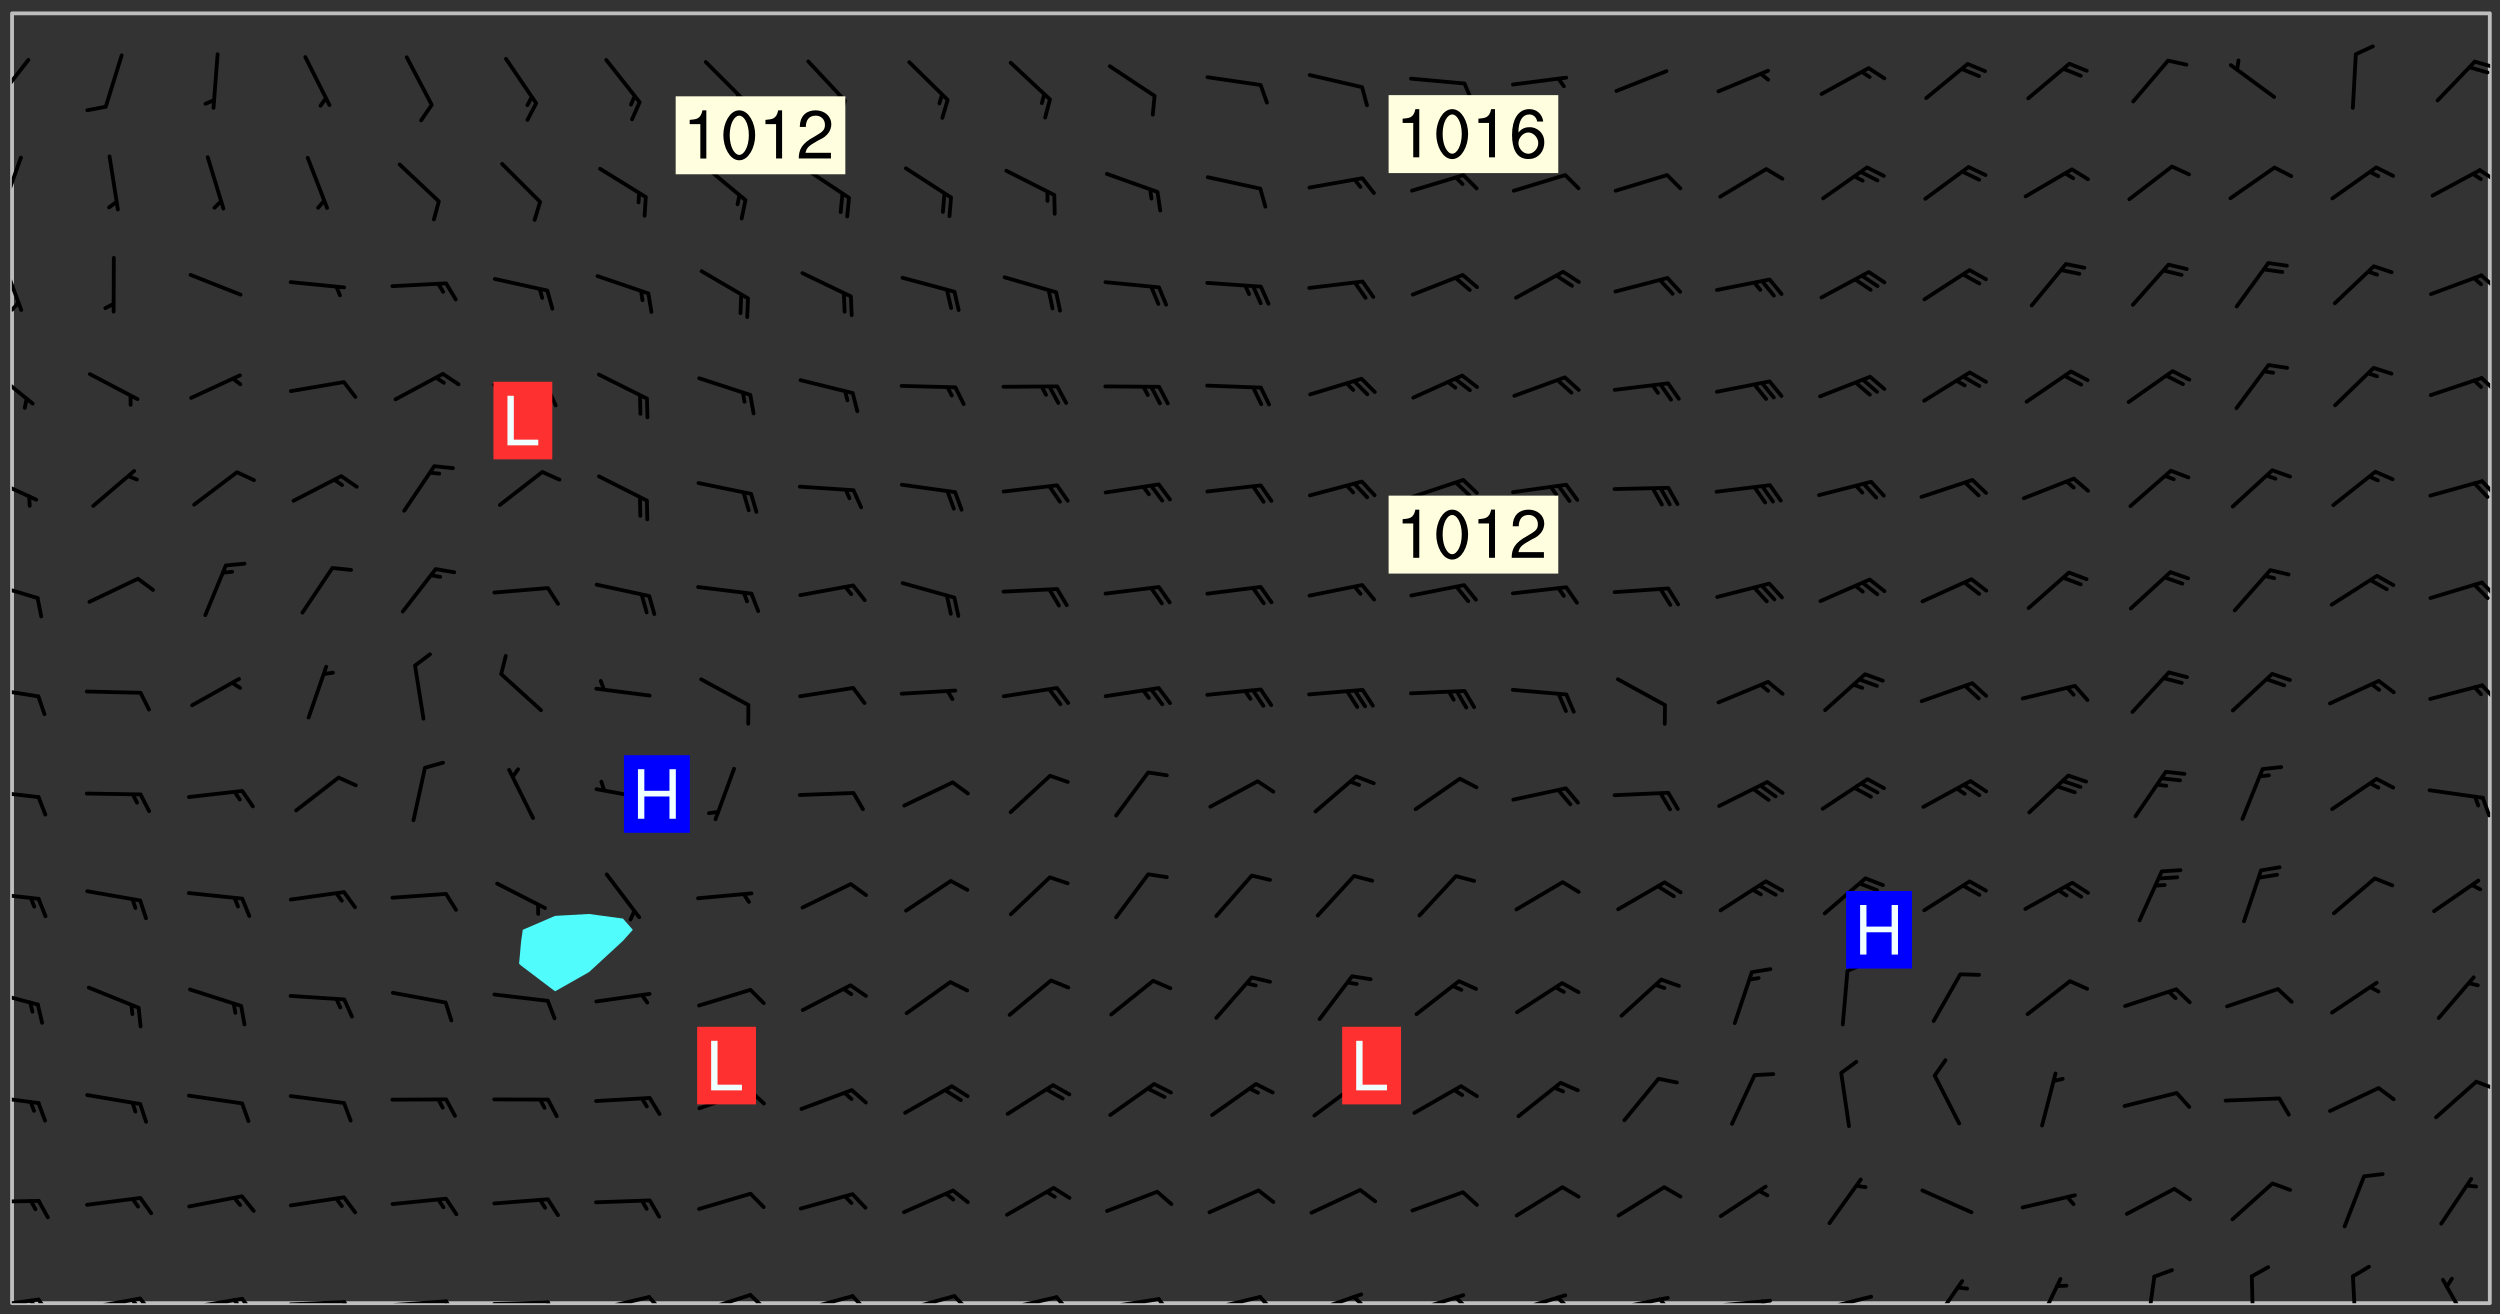 <svg xmlns="http://www.w3.org/2000/svg" role="img" xmlns:xlink="http://www.w3.org/1999/xlink" viewBox="142.45 309.95 326.84 171.84"><rect x="142.45" y="309.95" width="326.84" height="171.84" fill="#333333" stroke="none"/><defs><clipPath id="a"><path d="M144 311.672h1v168.656h-1zm0 0"/></clipPath><clipPath id="b"><path d="M144 311.672h324v168.656H144zm0 0"/></clipPath><clipPath id="c"><path d="M467 311.672h1v168.656h-1zm0 0"/></clipPath><clipPath id="d"><path d="M144 479h4v1.328h-4zm0 0"/></clipPath><clipPath id="e"><path d="M147 479h3v1.328h-3zm0 0"/></clipPath><clipPath id="f"><path d="M146 479h2v1.328h-2zm0 0"/></clipPath><clipPath id="g"><path d="M153 479h9v1.328h-9zm0 0"/></clipPath><clipPath id="h"><path d="M160 479h3v1.328h-3zm0 0"/></clipPath><clipPath id="i"><path d="M159 479h2v1.328h-2zm0 0"/></clipPath><clipPath id="j"><path d="M166 479h9v1.328h-9zm0 0"/></clipPath><clipPath id="k"><path d="M173 479h3v1.328h-3zm0 0"/></clipPath><clipPath id="l"><path d="M172 479h3v1.328h-3zm0 0"/></clipPath><clipPath id="m"><path d="M180 479h8v1.328h-8zm0 0"/></clipPath><clipPath id="n"><path d="M187 479h2v1.328h-2zm0 0"/></clipPath><clipPath id="o"><path d="M193 479h9v1.328h-9zm0 0"/></clipPath><clipPath id="p"><path d="M200 479h3v1.328h-3zm0 0"/></clipPath><clipPath id="q"><path d="M206 479h9v1.328h-9zm0 0"/></clipPath><clipPath id="r"><path d="M213 479h3v1.328h-3zm0 0"/></clipPath><clipPath id="s"><path d="M220 479h8v1.328h-8zm0 0"/></clipPath><clipPath id="t"><path d="M227 479h3v1.328h-3zm0 0"/></clipPath><clipPath id="u"><path d="M233 478h8v2.328h-8zm0 0"/></clipPath><clipPath id="v"><path d="M240 478h3v2.328h-3zm0 0"/></clipPath><clipPath id="w"><path d="M246 479h9v1.328h-9zm0 0"/></clipPath><clipPath id="x"><path d="M253 479h3v1.328h-3zm0 0"/></clipPath><clipPath id="y"><path d="M260 479h8v1.328h-8zm0 0"/></clipPath><clipPath id="z"><path d="M266 479h4v1.328h-4zm0 0"/></clipPath><clipPath id="A"><path d="M273 479h8v1.328h-8zm0 0"/></clipPath><clipPath id="B"><path d="M280 479h3v1.328h-3zm0 0"/></clipPath><clipPath id="C"><path d="M286 479h9v1.328h-9zm0 0"/></clipPath><clipPath id="D"><path d="M293 479h3v1.328h-3zm0 0"/></clipPath><clipPath id="E"><path d="M300 479h8v1.328h-8zm0 0"/></clipPath><clipPath id="F"><path d="M306 479h4v1.328h-4zm0 0"/></clipPath><clipPath id="G"><path d="M313 478h8v2.328h-8zm0 0"/></clipPath><clipPath id="H"><path d="M319 479h2v1.328h-2zm0 0"/></clipPath><clipPath id="I"><path d="M326 479h9v1.328h-9zm0 0"/></clipPath><clipPath id="J"><path d="M332 479h2v1.328h-2zm0 0"/></clipPath><clipPath id="K"><path d="M340 479h8v1.328h-8zm0 0"/></clipPath><clipPath id="L"><path d="M345 479h3v1.328h-3zm0 0"/></clipPath><clipPath id="M"><path d="M353 479h8v1.328h-8zm0 0"/></clipPath><clipPath id="N"><path d="M359 479h2v1.328h-2zm0 0"/></clipPath><clipPath id="O"><path d="M366 479h9v1.328h-9zm0 0"/></clipPath><clipPath id="P"><path d="M372 479h2v1.328h-2zm0 0"/></clipPath><clipPath id="Q"><path d="M380 479h8v1.328h-8zm0 0"/></clipPath><clipPath id="R"><path d="M394 477h6v3.328h-6zm0 0"/></clipPath><clipPath id="S"><path d="M408 476h5v4.328h-5zm0 0"/></clipPath><clipPath id="T"><path d="M422 476h3v4.328h-3zm0 0"/></clipPath><clipPath id="U"><path d="M436 476h2v4.328h-2zm0 0"/></clipPath><clipPath id="V"><path d="M449 476h2v4.328h-2zm0 0"/></clipPath><clipPath id="W"><path d="M461 477h5v3.328h-5zm0 0"/></clipPath><clipPath id="X"><path d="M144 466h4v2h-4zm0 0"/></clipPath><clipPath id="Y"><path d="M144 452h4v3h-4zm0 0"/></clipPath><clipPath id="Z"><path d="M465 451h3v2h-3zm0 0"/></clipPath><clipPath id="aa"><path d="M144 439h4v3h-4zm0 0"/></clipPath><clipPath id="ab"><path d="M144 426h4v2h-4zm0 0"/></clipPath><clipPath id="ac"><path d="M144 413h4v2h-4zm0 0"/></clipPath><clipPath id="ad"><path d="M466 414h2v3h-2zm0 0"/></clipPath><clipPath id="ae"><path d="M144 399h4v3h-4zm0 0"/></clipPath><clipPath id="af"><path d="M466 399h2v3h-2zm0 0"/></clipPath><clipPath id="ag"><path d="M144 385h4v4h-4zm0 0"/></clipPath><clipPath id="ah"><path d="M466 385h2v4h-2zm0 0"/></clipPath><clipPath id="ai"><path d="M144 372h4v4h-4zm0 0"/></clipPath><clipPath id="aj"><path d="M466 372h2v3h-2zm0 0"/></clipPath><clipPath id="ak"><path d="M144 358h3v5h-3zm0 0"/></clipPath><clipPath id="al"><path d="M466 359h2v3h-2zm0 0"/></clipPath><clipPath id="am"><path d="M144 343h2v8h-2zm0 0"/></clipPath><clipPath id="an"><path d="M144 349h2v2h-2zm0 0"/></clipPath><clipPath id="ao"><path d="M466 345h2v3h-2zm0 0"/></clipPath><clipPath id="ap"><path d="M144 330h2v8h-2zm0 0"/></clipPath><clipPath id="aq"><path d="M466 331h2v3h-2zm0 0"/></clipPath><clipPath id="ar"><path d="M144 317h3v7h-3zm0 0"/></clipPath><clipPath id="as"><path d="M465 317h3v2h-3zm0 0"/></clipPath><g id="at" clip-path="url(#clip1)"><path fill="#fff" fill-opacity="0" fill-rule="evenodd" d="M0 0h1000v1000H0zm0 0"/><path fill="#d3d3d3" fill-opacity="0" fill-rule="evenodd" d="M162.152 355.867l-.234.293.059.234.117.172.176.234.293.348.113.059.117-.172.059-.234.176-.176.465-.176h.699l.234.293.289.816.059.176.176.23.352.234.699.699.172.176.234.348.234.41.289.582.41.465.23.234.234.176.117.23.176.293.172 1.164v.234l.059.289.059.117.117.117.348.41.117.172.176.176.176.234.117.172.172.352.059.234.234.406.234-.059-.176.176-.059.93h-.582l-.234-.113-.348.113-.117.117-.059.293-.059.176-.117.172-.465.293-.059.234-.059.113v.645l.059.172v.41l.059.059v.406l.059.406.117.176.059.059.23.641-.059.293v.699l-.059.582v.234l-.059.23-.055.352v1.922l.055.117h.426l-.367.117-.023.352.891 1.168 1.742.539 1.34.359v.539l.09.809.535.715 1.52.27.891-.086.09 1.164.535.18 1.16-.18 2.055-.984 1.16-.363 1.879-.176 1.695-.18-.18.719-1.516.086-1.25.09-.805.27-1.074.809.27.719.535.898-.18.625-.266.809.266 1.078.625.898.805.18 1.25-.18-.266.723.098.504.055.293v.172l.059.293v.406l.176.117.352.117h.406l.293-.176.113-.117.059-.117.117-.23.059-.176.352-.465.23-.176.176-.059.176.059.059.176.117.988.055.469.059.172.117.234.176.059.816.059h.289l.117.234.059.406.059.352v1.105l.117.293.117.348.289.699.176.352.582.754.352.176.172.059.469.234.641.465.348.234.293.176.293.055.23.062.816.348.293.176.113.172.352.352.117.176.523.641v.289l.059.352v.348l.059.352.059.289.117.059.172.059h.176l.582.234.176.117.176.289.176.234.113.234.293.23.117.117v.41l.059.055.289.234.234.117.059.117.117.172.059.117.23.234.059.176.234.059.117.059-.117.113-.059.117v.117l-.117.293-.117.289v.582l.176.117.117.059.059.117.117.117.113.059.176.348.059.352.059.406v.176l-.059.176-.117.699v.172l.117.176.293.293h.406l.176.117.117.172.117.293v.234h-.527l-.23-.234h-.234l-.176.059-.059.699.059.348.117.176.176.41.117.23.289.469.176.055h.523l.234.059.758.641.059.293v.234l.059.059.23.348v.352l-.117.172v.293l.293.289.293.176.172.059.293.176.293.117.582.406.289.234.293.176.219.16.016.012.23.176.641.523.176.234.117.176.176.176.113.172v.641l.117.176.469.117.582.117.234.059.23.113.293.117.113.059.586.352.289.172.176.062.176.055.176.059.699.352.289.176.234.055.289.176.234.117.641.406.293.117.172.059.234.059.41.059.23.059.234.117.059.172-.41.176.469.059.059.293.113.234.176.055.234.059.176.059.406.117.641.234.117.172.059.234v.176l-.059.117-.059.406.234.234.117.059.348.117.641.23.176.117.289.117.176.176.234.465.582 1.105.176.176.348.176.176.117.352.117 1.047.523.234.059.465.113.293.059.465.176.758.582.234.234.348.465.176.176.289.234.816.699.293.176.289.289.293.176.293.289.695.641.176.176.293.234.289.234.469.289.641.582.348.234.234.293.348.348.352.465.934.992.348.406.117.176.234.059.113.117.645.176.23.113.234.059.293.176.23.117.934.699.406.406.234.176.406.176.234.117.816.348.348.234.234.117.293.289.23.117.758.352.352.172.23.059.293.117.234.059.871.176h.816l.469.23.172.059.875.699.465.117.293.059.176.059.23.059.469.059.348.059.352.059.406.059h.293l.172.059v.23l.176.176h.293l.348.059.352.059.699.117h.641l.465-.234.293-.176.172-.117.41-.172.289-.176.934-.465.469-.293.523-.293.465-.172.465-.176 1.051-.465.289-.117.41-.117.289-.117.527-.176 1.516-.699.582-.348.289-.059.293-.059.348-.117.875-.23.352-.117h.113l.234-.059.875-.234.234-.059h.812l.352-.059.816-.117.172-.059.352-.055.293-.059.23-.059.816-.176.176-.059h.348l.234-.059.465-.117.758-.172.234-.059h.348l.41-.117.289-.059 1.285-.059h.289l.41-.059.23-.059h.176l.875-.117h.406l.41-.117h.348l.352-.113.871-.059h1.75l1.047.289.41.117.289.117.352.117.289.117 1.051.172.289.059h.293l.293.059.172.059.41.059.172.059.117.059h.117l.117.059.352.059h.113l.41.066 1.922.395 1.926.395 1.52.449 1.695.719 2.145.805 1.605-.719 1.43-.805 1.16-1.078 1.25-.449 3.035-.719 1.875-.359 2.145-1.348 2.234-1.254 2.5-1.258 1.695-.449 1.785-.18 1.16-.27.625.539 1.34-.27.715-.988.984-1.344.445-.18.805-.359 1.875-.539 1.785-.449 1.25-.27 1.16-.09 1.699-.09 1.961-.27 1.25-.09h.539l.625-.09h.891l2.145-.18 2.41-.18 2.59-.09 1.695.18 1.609.09 1.43.359 1.16.719 1.875.988 1.16 1.527.266.715.629.09.355.898.535.539.535 1.527 1.074.359h.535l-.805.535.09 1.707.715 2.695.891.805.895.988.715 1.258 1.785.539 1.52-.18.355 1.344 1.609-.805.98-.539.27.27.316-.215.219-.145.801.449.449-.359h.355l.535-.27.539-.719.535-.27.625-.988 1.16.449.84.371 1.395.617 1.695-.18h1.605l1.785.09.18-1.707.535-1.344.805.27.492.848.402.406-.09.539v.359l.715.449.711-.27h1.43l.359.988.445 1.258.715 1.344 1.25.629 1.695.629.715-.18.18-.539.98-.09.449.359.086 1.258-.266.629-.535.18v.539l.715.984.266.539.984.988.801 1.078-.266.359-.09.898-.625 2.332-.355 2.066-.09 1.793-.18.719-.09.539v1.438l-.98 1.883-.359 1.707-.535.898-.805 1.168-.266.539 2.055 1.254.086.359-.355.539-.09-.18v.809l.09 1.438-.445.715-1.074.094-.266.715.535.898.805.719 1.16.809 1.34.27.445.359-.355.449-1.789-.09-1.25-.449-.715-.719-.625-.09-.176 3.59-.188 1.309h89.359V311.703h-55.27v49.082l.762.125 3.289.543 2.023 2.836v2.754l2.352.332 2.348.332h4.051l-1.379 4.16-2.023.707-2.023.703-.543.344-2.594 1.617-.188.117-2.023-2.078-.73-2.742-2.672-2.078-1.375-3.5-.066-.082-1.957-2.672 2.75-1.418v-49.082H294.422v91.414l.117.031.133.012.074.074.105.047.09.059.086.059.09.059.297.297.059.09.031.117.027.117.016.137-.031.117-.059.09-.059.086-.043.105-.047.102-.027.121v.145l.176.27.148.148.074.086.074.074.043.105.062.09.059.086.043.105.059.09.047.102.043.105.059.086.117.18.074.074.062.086.059.09.043.105.059.09.059.086.062.09.059.09.043.102.117.18.074.074.059.086.074.074.09.059.105.047h.148l.133-.016.133.016.102-.047.074-.074.047-.102-.016-.133v-.148l-.047-.105-.027-.117-.047-.102-.027-.121-.043-.102-.062-.09-.043-.102-.043-.105-.031-.117-.016-.133-.012-.137.086-.059.059-.086.121-.031.043.105.016.133v.117l.059.102.059.09.09.059.148.148.059.09.043.105-.012.102.086.059.105.047.086.059.09.059.074.074-.117.027-.105.047-.086.059-.074.074-.059.09-.062.086-.027.121-.047.102-.043.105-.031.117-.012.133-.016.133v.148l.027.117.047.105.043.102.059.09.074.074.09.059.074.074.09.059.059.09.043.105.047.102.117.031.133.016h.148l.117-.031.105.043.043.105.047.102.027.121L299.5 410l.027.117.031.121.027.117.105.043.102.047.133-.016.148.148.062.086.074.074.07.074.09.062.105.043.102.043.117.031.137.016.117-.031.074-.074.027-.117-.012-.133-.031-.121-.027-.117.043-.105h.117l.09.062.117.027h.148l.133.016h.148l.133.016.133-.016h.148l.133-.016.133-.012.137.012.117-.027.133-.016.191-.059-.059.176-.016.133-.027.121-.016.133-.059.086-.133.016-.105.047-.105.043-.117.031-.117.027-.266.031h-.148l-.133.016-.074.074.059.086.148.148.117.18.074.07.09.062.09.059.086.059.09.059.102.043.105.062.105.043.086.059.105.047.102.043.18.117.059.09-.043.102-.047.105.016.133.223.223.059.09.043.102.031.121.043.102.016.133.031.117.012.137.031.117.148.148.102.043.105.043.117.031.133.016.137.016h.117l.117-.031.09-.059.043-.105.047-.102.043-.105.031-.117.012-.133v-.148l-.012-.133-.016-.133-.031-.117-.043-.105-.047-.105-.043-.102-.043-.105-.016-.133.016-.133.027-.117.031-.117.027-.121.047-.102.09-.059.086-.062.074-.074.09-.059.223-.223.059-.086.074-.074.117-.18.059-.086v-.148l-.074-.074-.102-.047-.105-.043-.102-.043-.059-.09-.047-.105-.027-.117.09-.059.117-.031.102-.043.18-.117.148-.148.012-.133-.012-.105-.09-.059-.133.016h-.148l-.133.016-.133-.016-.121-.031-.086-.059-.074-.074-.059-.09-.062-.086-.117-.18-.059-.086.031-.121.086-.059.121-.031.059-.086v-.121l-.031-.117-.059-.09-.059-.086-.047-.105-.027-.117-.016-.133.059-.09.074-.074.09-.059.117-.18.074-.074.059-.086.148-.148.121-.031.133-.016.133.016.074.074.043.105.016.133-.031.117-.117.031-.133.012-.148.148-.043.105-.047.102-.027.121-.031.117v.148l.031.117.043.105.059.09.074.07.074.074.117.031.121.027.117-.027.133-.016h.117l.09.059.074.074.047.105.059.086.102.047.133.016.105.043.086.059-.012.105-.074.074-.18.117-.059.09-.09.059-.07.074-.074.074-.062.09-.027.117-.016.133.016.133-.016.133v.148l.016.133.027.117.031.121.074.074.09.059.086.059.09.059.117.031v.086l-.102.047-.09.059-.266.031-.117.027h-.148l-.105.043-.102.047-.059.09-.062.234-.012.133-.031.121-.016.133v.293l-.012.133.012.137.016.133.133.016.133.012.121.031.086.059.074.074.047.105.043.102.016.133v.445l-.016.133v.445l.031.266.027.117.016.133.031.117.086.211.031.266v.148l-.031.117-.027.117-.031.121-.027.117-.031.117-.031.121-.012.133-.016.133.09.059.117-.031.102.016.047.105-.031.266v.441l-.043.105-.047.105-.043.102-.043.105-.059.086-.031.121-.043.117-.031.117-.016.133.016.133.059.09.105.047.086.059.059.086-.012.137-.031.117-.043.102v.445l-.016.133v.148l-.031.117-.043.105-.027.117-.047.105-.043.102-.031.121-.027.117-.031.133-.031.117-.027.117-.043.105-.031.117-.031.121-.012.133-.016.133v.297l.027.117v.148l.047.398.027.117.059.09.121.031h.148l.133-.016.059.09v.117l-.059.09-.09.059-.102.043-.105.047-.09.059-.086.059-.137.016-.117-.031-.133-.016-.102.047-.062.086-.012.137-.016.133-.031.117-.027.117-.016.133-.031.121v.297l.016.133.031.117v.148l.012.133v.148l-.027.117-.047.102-.027.121-.031.117-.059.09-.074.074-.102.043-.105.047-.117.027-.121.031-.102-.047.059-.086.105-.047.027-.117.031-.117.027-.121.031-.117v-.148l.016-.133-.031-.117-.043-.105-.105.016-.074.074-.102.043-.09.062-.074.074-.043.102-.016.133-.031.117L304.25 426l-.031.117-.027.117-.031.121-.027.117-.031.117-.043.105-.09.059h-.09l-.117-.031-.031-.086.016-.137-.031-.117v-.148l-.012-.133v-.148l-.062-.234-.027-.121-.043-.102-.047-.105-.059-.086-.059-.09-.043-.105-.062-.086-.148-.148-.07-.074-.105-.047-.105-.043-.102-.043-.297-.297-.09-.074-.086-.059-.105-.043-.09-.062-.086-.059-.105-.043-.09-.059-.086-.062-.074-.07-.105-.047-.086-.059-.105-.043-.09-.062-.102-.043-.105-.043-.086-.059-.105-.047-.105-.043-.102-.047-.09-.059-.102-.043-.105-.043-.09-.062-.117-.027-.133-.016-.133.016H299.75l-.133.016-.117-.031-.09-.059-.074-.074-.09-.059-.102-.047h-.148l-.121-.027-.102-.043-.074-.074-.117-.18-.09-.059-.102-.043-.09-.062-.105-.043-.09-.059-.086-.059-.105-.047-.059-.086-.059-.09-.043-.105-.047-.102-.074-.074-.086-.059-.074-.074-.09-.059-.223-.223-.043-.105-.031-.266.105-.043h.145l.105.043.074.074.09.059.086.059.105.047.09.059.148.148.07.074.148.148.062.086.074.074.086.059.074.074.09.062.09.059.086.059.27.176.102.047.105.043.102.043.047-.074.059-.086.074-.074.07-.074.105.043.074.074.059.09.043.102.047.105.043.105.121.027.117-.027.074-.09.043-.105.059-.09.074-.074.105-.043.117-.027.133.012.09.059.148.148.059.09.043.105.047.102.043.105.043.102.105.047.105.043.133.016.086-.059.059-.09.074-.074.105-.043.117.027.105.047.102.043.105.043.102.047.18.117v.117l-.016.133.016.133.016.137.059.086.102.047.121.027.117.031h.148l.117-.031.059-.09.18-.117.059-.09.074-.074.059-.086.117-.18.18-.117.117.031.09.059.043.074-.016.133v.117l.09.059h.148l.133-.016.133-.012.266-.031.105-.043.117-.031.121-.027.074-.074.07-.074.062-.09-.016-.105-.047-.102-.102-.043-.105-.016-.117.027-.266.031h-.148l-.074-.074-.09-.059-.117-.031-.117-.027-.133-.016h-.148l-.133.016h-.297l-.105-.047-.148-.148-.043-.102-.059-.09.223-.223.086-.059.105-.043.117-.031.133-.016.133.016.137.016.102.043.133-.012.09-.062.102-.043.062-.09-.047-.102-.09-.059-.117-.031-.102-.043-.059-.09-.062-.09v-.117l.016-.133.105-.047.074-.07v-.121l-.09-.059-.031-.117.09-.059.074-.074.043-.105.059-.09.047-.102.016-.133v-.148l-.047-.105-.043-.102-.09-.059-.133-.016-.102-.043-.137-.016-.117-.031h-.445l-.133-.016-.133-.012-.133-.016-.117-.031h-.148l-.133-.016-.133-.012-.266-.031-.121-.043-.086-.059-.074-.074v-.148l.012-.133.105-.047.102-.043.133-.016h.152l.133-.016h.293l.121.031.102.043.09.059.234.062.121-.047.09-.059.102-.043.133-.016.105.043.102.047.133.012.121-.027h.145l.121-.031.117-.027.105-.047.074-.074.086-.059.148-.148.059-.086.047-.105.027-.117.016-.105-.102-.043-.09-.059-.117-.031-.105-.043-.09-.062-.074-.086-.074-.074-.102-.043-.105-.047-.102-.043-.059-.09-.047-.102-.086-.211-.062-.086-.059-.09-.074-.074-.086-.059h-.27l-.117.031-.09.059-.102.043-.133.016-.105-.016-.027-.117-.062-.09-.117-.031-.102-.043-.148-.148-.031-.117-.016-.105.074-.074.18-.117.117-.027.117-.031.137.016.102.043.105.043.102.047.105.043.117.031.133.016.117.027.133.016.105-.016.09-.059-.074-.074-.105-.043-.074-.074-.074-.09-.148-.148-.086-.059-.09-.059-.074-.074-.09-.059-.102-.047-.121-.027-.102-.047-.105-.043-.117-.031-.102-.043-.121-.031h-.148l-.117.031-.105.043-.086.062-.18.117-.086.059-.09.059-.105.047-.086.059-.105.043-.102.043-.105.047-.074.074-.059.09-.059.086-.047.105-.059.086-.074.074-.133-.012-.117-.031h-.117l-.074.074-.09.059-.074.074-.09.059-.086.059-.105.047-.102.043-.137.016-.102-.043-.148-.148-.105-.047h-.086l-.105.047-.102.043-.121.031-.117-.031-.074-.074v-.117l.031-.121.074-.07.059-.09.074-.074.117-.031.105-.043h.293l.133-.016.137-.016.102-.043.09-.059.102-.047.09-.059.133-.012.09.059.133.012.09-.059.086-.059.105-.043.09-.059.086-.062.09-.059.148-.148.059-.086.059-.09.105-.043.133-.016.117.027.121.031.059-.059.059-.09.031-.266.027-.117.105.012.133.016.102-.043.09-.059.059-.09.074-.074.059-.09.047-.102.012-.133-.012-.133-.047-.105-.148-.148-.059-.09-.059-.086-.043-.105v-.445l.016-.133v-.148l.012-.133-.059-.059-.09.059-.102-.043-.18-.117-.086-.059-.062-.09-.059-.09-.074-.074-.086-.059-.121.031-.102.012-.105.047-.086.059-.105.043-.148.148-.09.059-.086.059-.09.062-.105.043-.133.016v-.121l.105-.043.117-.031.074-.07.043-.105v-.148l-.027-.117-.148-.148-.133-.016h-.148l-.117.031-.105.043-.102.043-.09.062-.117.027-.074-.074.012-.133-.043-.102-.043-.105-.09-.059-.117.027-.121.031-.117.031-.102.043-.121.031-.102.043-.105.043-.09.059-.102.016v-.117l.016-.133-.059-.09-.074.043-.148.148-.059.09-.074.074-.047.105-.043.102-.074.074-.059.09-.074.074-.059.086-.074.074-.09.062-.074.07-.074.074-.102.016-.133.016-.105-.043v-.121l.148-.148.043-.102.059-.09.047-.102.043-.105.059-.09.031-.117.043-.102.031-.121.027-.117.047-.105.043-.102.043-.105.074-.07.09-.062.09-.059.102-.043h.297l.266-.031.105-.043-.074-.074-.117-.031-.105-.043-.09-.059-.102-.047-.09-.059-.102-.043-.105-.043-.09-.062-.086-.059-.105-.043-.102-.043-.121-.031-.117-.031-.102-.043L297.5 410.25l-.102-.043-.09-.059-.043-.105-.016-.133.102-.043.133-.016.137.016.133-.016.102-.043.059-.09.016-.105-.09-.059-.074-.074-.102-.043-.09-.059-.148-.148-.043-.105-.016-.133v-.293l-.059-.09-.09-.059-.074-.074-.043-.105-.031-.117-.059-.09-.074-.074-.117-.027-.074-.074-.09-.059-.09-.062-.086-.059-.074-.074-.059-.086-.047-.105-.086-.059-.148-.148-.195-.059-.133.016-.102.043-.074.074-.047.102-.043.105-.059.09-.059.086-.297.297-.09.059h-.086l-.062-.086-.043-.105.031-.117.059-.09.027-.117-.012-.133-.09-.062-.105.047-.117.027-.117.031-.27.176-.102.047-.117.027-.105.047-.09.059-.102.043-.059-.086-.047-.105.016-.133.047-.105.07-.074.074-.07.059-.09v-.148l-.043-.105h-.238l-.102.047-.031.117-.027.117-.031.121-.074.043-.133.016-.074-.047-.043-.102-.043-.105-.047-.102-.043-.105-.121.031-.102.043-.133.016-.117.031-.105.043-.09.059-.102.047-.121.027-.133.016-.102-.043-.059-.09-.047-.105-.043-.102-.043-.105v-.117l.059-.09.086-.059.18-.117.102-.047.105-.043.105-.059.102-.043.09-.062.102-.043.105-.059.102-.047.09-.059.105-.043.102-.043.09-.062.102-.043.137-.016.117.031.102.043.121.031.102.043.105.047.102.043.105.043.102.047.105.043.102.043.105.047.086.059.105.043.117.031.105.043.102.047.09.059.105.043.102.043.105.047.117.027.102.047.121.027h.148l.086-.059.016-.102.059-.09-.027-.117-.074-.074-.117-.18-.074-.074-.09-.074-.18-.117-.086-.059-.105-.043-.102-.047-.27-.176-.059-.09-.074-.074-.059-.09-.043-.102-.031-.117-.016-.137v-.562l-.012-.133-.016-.133-.031-.117-.016-.133-.012-.133-.031-.121-.223-.223-.059-.086-.016-.105.031-.117.133-.016v-91.414H172.992v1.453l-.059.234-.352 1.051-.172.523-.117.348-.176.41-.117.172-.234.293-.23.059h-.352l-.117.059-.23.406v.293l.117.176.23.23.117.234.641.758.293.465.176.234.23.352.234.348.641.816.176.465.172.41.117.695.176.469.117 1.398.059.465v.875l.117 1.047v4.781l-.059.465-.352 1.281-.176.523-.113.41-.352.93L172.934 336l-.234.582-.117.176-.172.348-.176.406-.352.816-.059.293-.113.293-.117.289-.059.176-.117.875-.059.406-.059.117-.059.176-.059.172-.23.527-.117.172v.234l-.117.234-.059.172-.176.586v.289l-.059.176v.293l-.059.113-.059.527v.172l-.055.234v2.621l-.176.816-.117.176-.176.234-.117.172-.113.234-.586.934-.23.289-.293.465-.176.234-.289.352-.352.699-.113.23-.176.41-.176.23-.406.527-.816.699-.293.172-.289.234-.176.117-.176.176-.523.406-.527.176-.172.176-.234.055-.641.176h-.758m12.211 31.023l-1.074.449.359.895 1.25-.715.445-.539-.98-.09"/><path fill="#d3d3d3" fill-opacity="0" fill-rule="evenodd" d="M201.508 416.598h-.895l.449.629.98.359.805-.09.445-.988-.176.09-.715-.355-.895.355m154.621 59.07l-.059-.523v-.293l.113-.293.059-.23.469-.469h.113l.117-.113.117-.059h.176l.234-.059h.348l.234.059.117.059.23.172.059.176.117.582v.293l-.117.176-.172.289-.176.176-.527.523-.23.234-.117.059h-.176l-.117-.059-.406-.293-.176-.117-.117-.059-.059-.113-.055-.117m6.641-10.957l-.059-.172v-1.109l.059-.172.176-.059.172-.059h.176l.234-.059.117.059.059.699-.059.172-.117.176-.117.059-.234.523-.113.059h-.234l-.059-.117m9.613-14.391l-.117-.176v-.699l.293-.875.117-.172.176-.352.113-.23.117-.293.352-.758.117-.23.172-.234h.176l.117-.059h.641l.117.059.234.234.172.113.352.293.117.117.113.176v.113l.117.059.117.117v.699l-.059.176v.23l-.059.176-.348 1.051-.117.23-.117.234-.117.059-.23.234-.641.289h-.875l-.41-.117-.641-.465"/><path fill="none" stroke="#bebebe" stroke-linecap="round" stroke-linejoin="round" stroke-miterlimit="10" stroke-width=".5" d="M467.957 311.695H144.027v168.625h323.93v-168.625"/><g clip-path="url(#a)"><path fill="#fff" fill-opacity="0" fill-rule="evenodd" d="M144 475.891v4.438h.004H144V311.672h.004H144v164.219"/></g><g clip-path="url(#b)"><path fill="#fff" fill-opacity="0" fill-rule="evenodd" d="M144.004 480.328V311.672h75.449V429.438l-4.438.25-4.223 1.82-.219 1.543-.262 2.895.262.242 4.441 3.363 4.438-2.512 1.191-1.094 3.246-2.992 1.289-1.445-1.289-1.469-4.438-.602V311.672h248.543v168.656H144.004"/></g><path fill="#50fcfc" fill-rule="evenodd" d="M210.574 436.188l-.262-.242.262-2.895.219-1.543 4.223-1.82 4.438-.25 4.438.602 1.289 1.469-1.289 1.445-3.246 2.992-1.191 1.094-4.438 2.512-4.441-3.363"/><g clip-path="url(#c)"><path fill="#fff" fill-opacity="0" fill-rule="evenodd" d="M467.996 480.328H468V311.672h-.004H468v168.656h-.004"/></g><g clip-path="url(#d)"><path fill="none" stroke="#000" stroke-linecap="round" stroke-linejoin="round" stroke-miterlimit="10" stroke-width=".5" d="M147.48 479.852l-6.961.953"/></g><g clip-path="url(#e)"><path fill="none" stroke="#000" stroke-linecap="round" stroke-linejoin="round" stroke-miterlimit="10" stroke-width=".5" d="M147.48 479.852l1.438 1.992"/></g><g clip-path="url(#f)"><path fill="none" stroke="#000" stroke-linecap="round" stroke-linejoin="round" stroke-miterlimit="10" stroke-width=".5" d="M146.469 479.992l.719.992"/></g><g clip-path="url(#g)"><path fill="none" stroke="#000" stroke-linecap="round" stroke-linejoin="round" stroke-miterlimit="10" stroke-width=".5" d="M160.773 479.719l-6.918 1.223"/></g><g clip-path="url(#h)"><path fill="none" stroke="#000" stroke-linecap="round" stroke-linejoin="round" stroke-miterlimit="10" stroke-width=".5" d="M160.773 479.719l1.512 1.93"/></g><g clip-path="url(#i)"><path fill="none" stroke="#000" stroke-linecap="round" stroke-linejoin="round" stroke-miterlimit="10" stroke-width=".5" d="M159.77 479.895l.754.969"/></g><g clip-path="url(#j)"><path fill="none" stroke="#000" stroke-linecap="round" stroke-linejoin="round" stroke-miterlimit="10" stroke-width=".5" d="M174.098 479.75l-6.934 1.156"/></g><g clip-path="url(#k)"><path fill="none" stroke="#000" stroke-linecap="round" stroke-linejoin="round" stroke-miterlimit="10" stroke-width=".5" d="M174.098 479.75l1.492 1.949"/></g><g clip-path="url(#l)"><path fill="none" stroke="#000" stroke-linecap="round" stroke-linejoin="round" stroke-miterlimit="10" stroke-width=".5" d="M173.086 479.918l.746.977"/></g><g clip-path="url(#m)"><path fill="none" stroke="#000" stroke-linecap="round" stroke-linejoin="round" stroke-miterlimit="10" stroke-width=".5" d="M187.457 480.18l-7.023.297"/></g><g clip-path="url(#n)"><path fill="none" stroke="#000" stroke-linecap="round" stroke-linejoin="round" stroke-miterlimit="10" stroke-width=".5" d="M187.457 480.18l1.242 2.117"/></g><g clip-path="url(#o)"><path fill="none" stroke="#000" stroke-linecap="round" stroke-linejoin="round" stroke-miterlimit="10" stroke-width=".5" d="M200.766 480.078l-7.012.5"/></g><g clip-path="url(#p)"><path fill="none" stroke="#000" stroke-linecap="round" stroke-linejoin="round" stroke-miterlimit="10" stroke-width=".5" d="M200.766 480.078l1.301 2.082"/></g><g clip-path="url(#q)"><path fill="none" stroke="#000" stroke-linecap="round" stroke-linejoin="round" stroke-miterlimit="10" stroke-width=".5" d="M214.086 480.234l-7.023.191"/></g><g clip-path="url(#r)"><path fill="none" stroke="#000" stroke-linecap="round" stroke-linejoin="round" stroke-miterlimit="10" stroke-width=".5" d="M214.086 480.234l1.211 2.133"/></g><g clip-path="url(#s)"><path fill="none" stroke="#000" stroke-linecap="round" stroke-linejoin="round" stroke-miterlimit="10" stroke-width=".5" d="M227.309 479.52l-6.836 1.617"/></g><g clip-path="url(#t)"><path fill="none" stroke="#000" stroke-linecap="round" stroke-linejoin="round" stroke-miterlimit="10" stroke-width=".5" d="M227.309 479.52l1.621 1.844"/></g><g clip-path="url(#u)"><path fill="none" stroke="#000" stroke-linecap="round" stroke-linejoin="round" stroke-miterlimit="10" stroke-width=".5" d="M240.547 479.246l-6.684 2.164"/></g><g clip-path="url(#v)"><path fill="none" stroke="#000" stroke-linecap="round" stroke-linejoin="round" stroke-miterlimit="10" stroke-width=".5" d="M240.547 479.246l1.766 1.707"/></g><g clip-path="url(#w)"><path fill="none" stroke="#000" stroke-linecap="round" stroke-linejoin="round" stroke-miterlimit="10" stroke-width=".5" d="M253.91 479.406L247.129 481.25"/></g><g clip-path="url(#x)"><path fill="none" stroke="#000" stroke-linecap="round" stroke-linejoin="round" stroke-miterlimit="10" stroke-width=".5" d="M253.91 479.406l1.68 1.785"/></g><g clip-path="url(#y)"><path fill="none" stroke="#000" stroke-linecap="round" stroke-linejoin="round" stroke-miterlimit="10" stroke-width=".5" d="M267.223 479.395l-6.773 1.867"/></g><g clip-path="url(#z)"><path fill="none" stroke="#000" stroke-linecap="round" stroke-linejoin="round" stroke-miterlimit="10" stroke-width=".5" d="M267.223 479.395l1.688 1.781"/></g><g clip-path="url(#A)"><path fill="none" stroke="#000" stroke-linecap="round" stroke-linejoin="round" stroke-miterlimit="10" stroke-width=".5" d="M280.574 479.547l-6.848 1.562"/></g><g clip-path="url(#B)"><path fill="none" stroke="#000" stroke-linecap="round" stroke-linejoin="round" stroke-miterlimit="10" stroke-width=".5" d="M280.574 479.547l1.605 1.855"/></g><g clip-path="url(#C)"><path fill="none" stroke="#000" stroke-linecap="round" stroke-linejoin="round" stroke-miterlimit="10" stroke-width=".5" d="M293.938 479.789l-6.945 1.082"/></g><g clip-path="url(#D)"><path fill="none" stroke="#000" stroke-linecap="round" stroke-linejoin="round" stroke-miterlimit="10" stroke-width=".5" d="M293.938 479.789l1.473 1.961"/></g><g clip-path="url(#E)"><path fill="none" stroke="#000" stroke-linecap="round" stroke-linejoin="round" stroke-miterlimit="10" stroke-width=".5" d="M307.199 479.508l-6.836 1.641"/></g><g clip-path="url(#F)"><path fill="none" stroke="#000" stroke-linecap="round" stroke-linejoin="round" stroke-miterlimit="10" stroke-width=".5" d="M307.199 479.508l1.625 1.84"/></g><g clip-path="url(#G)"><path fill="none" stroke="#000" stroke-linecap="round" stroke-linejoin="round" stroke-miterlimit="10" stroke-width=".5" d="M320.414 479.176l-6.637 2.305"/></g><g clip-path="url(#H)"><path fill="none" stroke="#000" stroke-linecap="round" stroke-linejoin="round" stroke-miterlimit="10" stroke-width=".5" d="M319.449 479.512l.898.836"/></g><g clip-path="url(#I)"><path fill="none" stroke="#000" stroke-linecap="round" stroke-linejoin="round" stroke-miterlimit="10" stroke-width=".5" d="M333.762 479.273l-6.703 2.109"/></g><g clip-path="url(#J)"><path fill="none" stroke="#000" stroke-linecap="round" stroke-linejoin="round" stroke-miterlimit="10" stroke-width=".5" d="M332.789 479.582l.871.859"/></g><g clip-path="url(#K)"><path fill="none" stroke="#000" stroke-linecap="round" stroke-linejoin="round" stroke-miterlimit="10" stroke-width=".5" d="M347.082 479.293l-6.715 2.07"/></g><g clip-path="url(#L)"><path fill="none" stroke="#000" stroke-linecap="round" stroke-linejoin="round" stroke-miterlimit="10" stroke-width=".5" d="M346.105 479.594l.871.867"/></g><g clip-path="url(#M)"><path fill="none" stroke="#000" stroke-linecap="round" stroke-linejoin="round" stroke-miterlimit="10" stroke-width=".5" d="M360.484 479.629l-6.887 1.398"/></g><g clip-path="url(#N)"><path fill="none" stroke="#000" stroke-linecap="round" stroke-linejoin="round" stroke-miterlimit="10" stroke-width=".5" d="M359.484 479.832l.777.949"/></g><g clip-path="url(#O)"><path fill="none" stroke="#000" stroke-linecap="round" stroke-linejoin="round" stroke-miterlimit="10" stroke-width=".5" d="M373.855 480.004l-6.996.648"/></g><g clip-path="url(#P)"><path fill="none" stroke="#000" stroke-linecap="round" stroke-linejoin="round" stroke-miterlimit="10" stroke-width=".5" d="M372.836 480.098l.676 1.027"/></g><g clip-path="url(#Q)"><path fill="none" stroke="#000" stroke-linecap="round" stroke-linejoin="round" stroke-miterlimit="10" stroke-width=".5" d="M387.078 479.473l-6.812 1.715"/></g><g clip-path="url(#R)"><path fill="none" stroke="#000" stroke-linecap="round" stroke-linejoin="round" stroke-miterlimit="10" stroke-width=".5" d="M398.98 477.434l-3.988 5.789"/></g><path fill="none" stroke="#000" stroke-linecap="round" stroke-linejoin="round" stroke-miterlimit="10" stroke-width=".5" d="M398.398 478.277l1.219.141"/><g clip-path="url(#S)"><path fill="none" stroke="#000" stroke-linecap="round" stroke-linejoin="round" stroke-miterlimit="10" stroke-width=".5" d="M411.824 477.164l-3.047 6.332"/></g><path fill="none" stroke="#000" stroke-linecap="round" stroke-linejoin="round" stroke-miterlimit="10" stroke-width=".5" d="M411.383 478.082l1.223-.047"/><g clip-path="url(#T)"><path fill="none" stroke="#000" stroke-linecap="round" stroke-linejoin="round" stroke-miterlimit="10" stroke-width=".5" d="M424.098 476.848l-.961 6.961"/></g><path fill="none" stroke="#000" stroke-linecap="round" stroke-linejoin="round" stroke-miterlimit="10" stroke-width=".5" d="M424.098 476.848l2.301-.844"/><g clip-path="url(#U)"><path fill="none" stroke="#000" stroke-linecap="round" stroke-linejoin="round" stroke-miterlimit="10" stroke-width=".5" d="M436.844 476.816l.176 7.023"/></g><path fill="none" stroke="#000" stroke-linecap="round" stroke-linejoin="round" stroke-miterlimit="10" stroke-width=".5" d="M436.844 476.816l2.141-1.203"/><g clip-path="url(#V)"><path fill="none" stroke="#000" stroke-linecap="round" stroke-linejoin="round" stroke-miterlimit="10" stroke-width=".5" d="M450.059 476.82l.375 7.016"/></g><path fill="none" stroke="#000" stroke-linecap="round" stroke-linejoin="round" stroke-miterlimit="10" stroke-width=".5" d="M450.059 476.82l2.102-1.266"/><g clip-path="url(#W)"><path fill="none" stroke="#000" stroke-linecap="round" stroke-linejoin="round" stroke-miterlimit="10" stroke-width=".5" d="M461.832 477.27l3.461 6.117"/></g><path fill="none" stroke="#000" stroke-linecap="round" stroke-linejoin="round" stroke-miterlimit="10" stroke-width=".5" d="M462.336 478.16l.66-1.035"/><g clip-path="url(#X)"><path fill="none" stroke="#000" stroke-linecap="round" stroke-linejoin="round" stroke-miterlimit="10" stroke-width=".5" d="M147.512 466.953l-7.023.121"/></g><path fill="none" stroke="#000" stroke-linecap="round" stroke-linejoin="round" stroke-miterlimit="10" stroke-width=".5" d="M147.512 466.953l1.191 2.145m-2.211-2.129l.594 1.074m13.715-1.477l-6.969.895m6.969-.895l1.418 2m-2.434-1.871l.711 1.004m13.582-1.352l-6.898 1.332m6.898-1.332l1.543 1.91m-2.547-1.715l.773.953m13.57-1.012l-6.945 1.059m6.945-1.059l1.465 1.969m-2.477-1.812l.734.984m13.617-.965l-6.992.707m6.992-.707l1.363 2.039m-2.383-1.938l.684 1.02m13.656-1.039l-7.004.543m7.004-.543l1.316 2.07m-2.336-1.992l.66 1.035m13.684-.965l-7.023.246m7.023-.246l1.227 2.125m-2.25-2.09l.613 1.062m13.582-1.973l-6.738 1.996m6.738-1.996l1.719 1.75m11.613-1.695l-6.77 1.887m6.77-1.887l1.691 1.777m-2.676-1.504l.844.891m13.285-1.637l-6.43 2.832m6.43-2.832l1.93 1.52m-2.863-1.105l.961.758m13.117-1.512l-6.09 3.512m6.09-3.512l2.078 1.305m-2.965-.793l1.039.652m13.398-.664l-6.562 2.512m6.562-2.512l1.852 1.613m11.395-1.785l-6.422 2.855m6.422-2.855l1.934 1.512m11.355-1.57l-6.371 2.973m6.371-2.973l1.957 1.477m11.477-1.184l-6.609 2.387m6.609-2.387l1.82 1.648m11.18-2.305l-5.977 3.699m5.977-3.699l2.117 1.238m11.195-1.242l-5.973 3.707m5.973-3.707l2.121 1.234m11.141-1.312l-5.867 3.863m5.016-3.301l1.074.586m12.207-2.07l-4.094 5.707m3.5-4.879l1.215.164m13.859 3.289l-6.426-2.855m19.949.633l-6.844 1.59m5.848-1.359l.809.926m13.188-2l-6.215 3.277m6.215-3.277l2.031 1.379m10.793-2.086l-5.23 4.691m5.23-4.691l2.305.848m9.664-1.777l-2.539 6.551m2.539-6.551l2.438-.289m11.566.645l-3.914 5.84m3.344-4.988l1.219.125"/><g clip-path="url(#Y)"><path fill="none" stroke="#000" stroke-linecap="round" stroke-linejoin="round" stroke-miterlimit="10" stroke-width=".5" d="M147.484 454.16l-6.969-.922"/></g><path fill="none" stroke="#000" stroke-linecap="round" stroke-linejoin="round" stroke-miterlimit="10" stroke-width=".5" d="M147.484 454.16l.855 2.297m-1.871-2.434l.43 1.152m13.879-.891l-6.926-1.176m6.926 1.176l.773 2.328m-1.781-2.496l.387 1.164m13.949-1.078l-6.953-1.012m6.953 1.012l.828 2.312m12.496-2.363l-6.969-.906m6.969.906l.863 2.297m12.48-2.77l-7.027.039m7.027-.039l1.164 2.16m-2.188-2.156l.582 1.082m13.758-1.059l-7.027-.02m7.027.02l1.145 2.172m-2.168-2.172l.574 1.082m13.758-1.293l-7.016.402m7.016-.402l1.273 2.098m-2.293-2.039l.637 1.051m13.512-2.059l-6.641 2.301m6.641-2.301l1.797 1.672m-2.766-1.336l.898.836m13.355-1.25l-6.582 2.461m6.582-2.461l1.836 1.625m-2.793-1.27l.918.812m13.117-1.676l-6.109 3.477m6.109-3.477l2.07 1.312M266 452.465l2.074 1.316m12.043-1.965l-5.934 3.766m5.934-3.766l2.133 1.211m-2.996-.664l2.133 1.211m11.949-1.902l-5.738 4.055m5.738-4.055l2.191 1.105m-3.027-.516l2.191 1.105m11.961-1.695l-5.742 4.055m5.742-4.055l2.188 1.105m-3.023-.516l1.094.551m13.004-1.211l-5.637 4.195m5.637-4.195l2.219 1.047m-3.039-.438l2.219 1.051m12.148-1.309l-6.098 3.492m6.098-3.492l2.074 1.305m-2.965-.797l1.039.652m12.867-1.598l-5.504 4.367m5.504-4.367l2.25.98m-3.051-.348l1.125.492m12.473-1.652l-4.465 5.422m4.465-5.422l2.406.484m10.152-.961l-2.953 6.375m2.953-6.375l2.453-.137m8.879-.152l1.016 6.953m-1.016-6.953l1.977-1.453m10.246 1.801l3.199 6.258m-3.199-6.258l1.406-2.012m14.387 1.738l-1.758 6.805m1.504-5.816l1.191-.285m14.906 1.848l-6.816 1.703m6.816-1.703l1.645 1.82m11.773-1.109l-7.02.281m7.02-.281l1.238 2.117m11.742-3.477l-6.352 3m6.352-3l1.969 1.465m10.801-2.293l-5.262 4.656"/><g clip-path="url(#Z)"><path fill="none" stroke="#000" stroke-linecap="round" stroke-linejoin="round" stroke-miterlimit="10" stroke-width=".5" d="M466.191 451.371l2.301.859"/></g><g clip-path="url(#aa)"><path fill="none" stroke="#000" stroke-linecap="round" stroke-linejoin="round" stroke-miterlimit="10" stroke-width=".5" d="M147.395 441.285l-6.789-1.801"/></g><path fill="none" stroke="#000" stroke-linecap="round" stroke-linejoin="round" stroke-miterlimit="10" stroke-width=".5" d="M147.395 441.285l.559 2.387m-1.547-2.648l.281 1.191m13.887-.516l-6.516-2.633m6.516 2.633l.254 2.441m-1.203-2.824l.129 1.219m14.223-1.074l-6.691-2.152m6.691 2.152l.434 2.414M173 441.145l.219 1.211m14.234-1.742l-7.016-.461m7.016.461l1.008 2.238m-2.031-2.305l.504 1.117m13.781-.645l-6.91-1.273m6.91 1.273l.742 2.34m12.605-2.562l-6.977-.828m6.977.828l.891 2.289m12.414-3.195l-6.957.988m5.945-.848l.723.992m13.488-1.664l-6.723 2.051m6.723-2.051l1.734 1.734m11.34-2.328l-6.238 3.238m6.238-3.238l2.02 1.391m-2.93-.922l1.012.695m12.953-1.586l-5.719 4.078m5.719-4.078l2.195 1.094m10.961-1.301l-5.402 4.496m5.402-4.496l2.27.926m11.086-.879l-5.48 4.398m5.48-4.398l2.254.969m10.637-1.41l-4.633 5.281m4.633-5.281l2.387.562m-3.062.207l1.195.281m12.602-1.211l-4.246 5.602m4.246-5.602l2.422.391m-3.039.426l1.211.195m13.375-.363l-5.551 4.309m5.551-4.309l2.238 1.004m-3.047-.379l1.121.504m13.176-.883l-5.898 3.816m5.898-3.816l2.145 1.191m-3.004-.637l1.074.598m12.75-1.609l-5.199 4.727m5.199-4.727l2.309.828m-3.066-.141l1.156.414m11.438-2.066l-2.238 6.66m2.238-6.66l2.422-.402m-2.75 1.371l1.211-.203m11.617-.938l-.609 7m.609-7l2.258-.961m12.492 1.41l-3.48 6.105m3.48-6.105l2.453.07m11.895.824l-5.547 4.316m5.547-4.316l2.238 1m11.641.062l-6.676 2.191m6.676-2.191l1.773 1.699m-2.742-1.383l.883.852M440.258 439.25l-6.652 2.27m6.652-2.27l1.789 1.676m11.121-2.496l-5.844 3.906M452.316 439l1.082.578m12.453-1.859l-4.578 5.328m3.91-4.555l1.199.27"/><g clip-path="url(#ab)"><path fill="none" stroke="#000" stroke-linecap="round" stroke-linejoin="round" stroke-miterlimit="10" stroke-width=".5" d="M147.492 427.457l-6.984-.773"/></g><path fill="none" stroke="#000" stroke-linecap="round" stroke-linejoin="round" stroke-miterlimit="10" stroke-width=".5" d="M147.492 427.457l.906 2.277m-1.922-2.391l.453 1.141m13.848-.812l-6.922-1.207m6.922 1.207l.762 2.332m-1.77-2.508l.383 1.164m13.973-1.227l-6.988-.73m6.988.73l.918 2.277m-1.934-2.383l.457 1.137m13.859-1.887l-6.961.98m6.961-.98l1.441 1.984m-2.457-1.844l.723.992m13.633-.891l-7.012.496m7.012-.496l1.301 2.082m11.637-.234l-6.258-3.199m5.348 2.734l.02 1.227m13.199.438l-4.242-5.598m3.625 4.785l-.516 1.113m15.824-3.418l-6.996.637m5.98-.543l.672 1.023m13.32-2.336l-6.316 3.074m6.316-3.074l1.984 1.441m11.098-1.848l-5.855 3.887m5.855-3.887l2.16 1.168m10.781-1.641l-5.105 4.832m5.105-4.832l2.324.781m10.539-1.18l-4.203 5.629m4.203-5.629l2.426.375m11.105-.203l-4.633 5.285m4.633-5.285l2.387.562m10.988-.508l-4.754 5.176m4.754-5.176l2.375.617m10.953-.605l-4.777 5.152m4.777-5.152l2.371.629m11.582.16l-6.055 3.574m6.055-3.574l2.09 1.281m11.238-1.254L354 428.828m6.082-3.52l2.082 1.301m-2.965-.789l2.082 1.301m12.031-1.953l-5.914 3.801m5.914-3.801l2.141 1.203m-3-.648l2.141 1.199m-3-.648l1.066.602m13.676-2.098l-5.328 4.582m5.328-4.582l2.285.891m-3.062-.223l2.289.891m12.102-1.156l-5.926 3.777m5.926-3.777l2.137 1.207m-3-.656l2.137 1.207m12.148-1.582l-6.137 3.426m6.137-3.426l2.059 1.332m-2.953-.832l2.062 1.328m-2.957-.832l1.031.668m12.453-3.152l-2.898 6.402m2.898-6.402l2.449-.156m-2.871 1.09l2.449-.156m-2.871 1.086l1.223-.078m12.602-1.914l-2.234 6.66m2.234-6.66l2.422-.402m-2.746 1.371l2.422-.402m12.777.484l-5.352 4.559m5.352-4.559l2.281.906m11.25-.625l-5.781 3.996m4.938-3.414l1.09.562"/><g clip-path="url(#ac)"><path fill="none" stroke="#000" stroke-linecap="round" stroke-linejoin="round" stroke-miterlimit="10" stroke-width=".5" d="M147.488 414.164l-6.977-.82"/></g><path fill="none" stroke="#000" stroke-linecap="round" stroke-linejoin="round" stroke-miterlimit="10" stroke-width=".5" d="M147.488 414.164l.891 2.285m12.449-2.641l-7.027-.113m7.027.113l1.117 2.188m-2.141-2.203l.559 1.094m13.758-1.531l-6.98.797m6.98-.797l1.391 2.023m-2.406-1.906l.695 1.008m12.922-2.875l-5.555 4.297m5.555-4.297l2.238 1.008m9.051-2.293l-1.504 6.863m1.504-6.863l2.363-.66m8.637.945l3.125 6.293m-2.668-5.375l.711-1m10.254 2.598l6.914 1.266m-5.906-1.082l-.375-1.168m14.926 4.914l2.426-6.594m-2.07 5.637l-1.215.164m18.898-2.637l-7.023.266m7.023-.266l1.234 2.117m11.738-3.504l-6.336 3.039m6.336-3.039l1.977 1.453m10.75-2.316l-5.16 4.766m5.16-4.766l2.316.809m10.52-1.242l-4.199 5.633m4.199-5.633l2.426.371m11.883.781l-6.188 3.328m6.188-3.328l2.043 1.363m10.84-1.992l-5.324 4.586m5.324-4.586l2.289.891m-3.062-.223l1.145.445m13.176-.816l-5.785 3.992m5.785-3.992l2.176 1.129m11.68.125l-6.867 1.484m6.867-1.484l1.582 1.875m-2.582-1.66l1.586 1.875m12.805-1.504l-7.02.312m7.02-.312l1.246 2.113m-2.266-2.066l1.246 2.113M373.5 412.188l-6.289 3.133M373.5 412.188l2 1.426m-2.914-.969l1.996 1.426m-2.91-.973l1.996 1.43m12.938-2.711l-5.867 3.871m5.867-3.871l2.152 1.176m-3.008-.609l2.156 1.172m-3.008-.609l2.152 1.172m13.02-2.051l-6.168 3.375m6.168-3.375l2.047 1.348m-2.945-.855l2.051 1.348m-2.949-.859l1.027.676m13.555-2.383l-5.109 4.824m5.109-4.824l2.324.785m-3.066-.082l2.324.785m-3.066-.082l2.324.781m11.902-2.676l-3.961 5.805m3.961-5.805l2.438.27m-3.016.574l2.441.27m-3.016.574l1.219.137m12.582-2.18l-2.629 6.516m2.629-6.516l2.438-.262m-2.82 1.207l1.219-.129m14.07.465l-5.809 3.953m5.809-3.953l2.172 1.141m-3.02-.566l1.086.57m13.648 1.328l-6.957-.992"/><g clip-path="url(#ad)"><path fill="none" stroke="#000" stroke-linecap="round" stroke-linejoin="round" stroke-miterlimit="10" stroke-width=".5" d="M467.039 414.25l.836 2.305"/></g><path fill="none" stroke="#000" stroke-linecap="round" stroke-linejoin="round" stroke-miterlimit="10" stroke-width=".5" d="M466.027 414.105l.418 1.152"/><g clip-path="url(#ae)"><path fill="none" stroke="#000" stroke-linecap="round" stroke-linejoin="round" stroke-miterlimit="10" stroke-width=".5" d="M147.469 400.996l-6.938-1.113"/></g><path fill="none" stroke="#000" stroke-linecap="round" stroke-linejoin="round" stroke-miterlimit="10" stroke-width=".5" d="M147.469 400.996l.793 2.32m12.566-2.793l-7.027-.168m7.027.168l1.098 2.195m11.77-4l-6.129 3.441m5.234-2.941l1.035.664m11.258-2.766l-2.297 6.641m1.961-5.676l1.211-.188m10.738-.926l1.105 6.938m-1.105-6.938l1.957-1.48m9.309 2.59l5.207 4.719m-5.207-4.719l.598-2.379m11.836 4.289l6.969.898m-5.957-.766l-.43-1.148m19.305 3.145l-6.176-3.355m6.176 3.355l-.023 2.453m13.723-4.676l-6.941 1.086m6.941-1.086l1.473 1.965m11.879-1.625l-7.016.41m5.996-.352l.637 1.047m13.66-1.445l-6.941 1.086m6.941-1.086l1.473 1.965m-2.48-1.805l1.473 1.961m12.852-2.109l-6.945 1.062m6.945-1.062l1.469 1.969m-2.477-1.812l1.465 1.965m-2.477-1.812l.734.984m14.625-1.109l-6.992.699m6.992-.699l1.363 2.039m-2.383-1.938l1.363 2.039m-2.379-1.938l.68 1.02m14.676-1.168l-7.004.59m7.004-.59l1.328 2.059m-2.348-1.973l1.332 2.059m-2.352-1.973l1.332 2.059m14.031-2.09l-7.02.309m7.02-.309l1.246 2.113m-2.27-2.07l1.246 2.117m-2.266-2.07l.621 1.055m14.727-.691l-7-.602m7 .602l.965 2.258m-1.984-2.344l.965 2.254m12.949-.781l-6.16-3.375m6.16 3.375l-.031 2.457m13.512-5.488l-6.492 2.688m6.492-2.688l1.895 1.559m-2.84-1.168l.949.781m12.68-2.172l-5.23 4.691m5.23-4.691l2.305.844m-3.062-.164l2.301.844m-3.062-.16l1.152.422m14.379-.613l-6.621 2.348m6.621-2.348l1.812 1.656m-2.773-1.316l1.809 1.656m12.574-1.645l-6.832 1.641m6.832-1.641l1.625 1.84m-2.621-1.602l.812.918m12.461-2.918l-4.762 5.168m4.762-5.168l2.375.621m-3.066.129l2.375.621m11.824-1.18l-5.145 4.785m5.145-4.785l2.32.801m-3.066-.105l2.316.801m12.363-.578l-6.379 2.949m6.379-2.949l1.953 1.484m-2.883-1.055l.977.742m13.477-.586l-6.801 1.773"/><g clip-path="url(#af)"><path fill="none" stroke="#000" stroke-linecap="round" stroke-linejoin="round" stroke-miterlimit="10" stroke-width=".5" d="M466.961 399.551l1.66 1.809"/></g><path fill="none" stroke="#000" stroke-linecap="round" stroke-linejoin="round" stroke-miterlimit="10" stroke-width=".5" d="M465.973 399.809l.832.906"/><g clip-path="url(#ag)"><path fill="none" stroke="#000" stroke-linecap="round" stroke-linejoin="round" stroke-miterlimit="10" stroke-width=".5" d="M147.363 388.137l-6.727-2.023"/></g><path fill="none" stroke="#000" stroke-linecap="round" stroke-linejoin="round" stroke-miterlimit="10" stroke-width=".5" d="M147.363 388.137l.48 2.406m12.645-4.93l-6.348 3.02m6.348-3.02l1.969 1.461m9.516-3.199l-2.684 6.496m2.684-6.496l2.441-.234m-2.832 1.18l1.223-.117m13.098-.496l-3.914 5.832m3.914-5.832l2.441.25m11.07-.109l-4.309 5.551m4.309-5.551l2.418.418m-3.043.391l1.207.207m14.082 1.465l-7.004.59m7.004-.59l1.328 2.062m11.918-1.023l-6.867-1.484m6.867 1.484l.668 2.359m-1.668-2.578l.668 2.363m13.699-2.461l-6.973-.855m6.973.855l.883 2.289m-1.895-2.414l.438 1.145m13.859-2.082l-6.91 1.27m6.91-1.27l1.523 1.922m-2.531-1.738l.766.961m13.484.441l-6.766-1.898m6.766 1.898l.523 2.395m-1.508-2.672l.523 2.395m13.902-3.238l-7.02.34m7.02-.34l1.254 2.109m-2.273-2.059l1.254 2.109m13.059-2.422l-6.973.863m6.973-.863l1.41 2.008m-2.426-1.883l1.41 2.012m12.918-2.145l-6.969.879m6.969-.879l1.414 2.004m-2.426-1.875l1.414 2.004m12.871-2.387l-6.887 1.387m6.887-1.387l1.559 1.898m-2.559-1.695l.777.945m13.543-1.133l-6.895 1.355m6.895-1.355l1.547 1.902m-2.551-1.703l1.547 1.902m12.812-1.824l-6.98.801m6.98-.801l1.395 2.023m-2.41-1.906l.699 1.012m13.648-.969l-7.012.48m7.012-.48l1.297 2.082m-2.316-2.012l1.297 2.082m12.934-2.785l-6.805 1.746m6.805-1.746l1.656 1.809m-2.645-1.555l1.656 1.812m-2.648-1.559l1.656 1.812m13.457-2.855l-6.438 2.816m6.438-2.816l1.922 1.523m-2.859-1.113l1.926 1.523m-2.863-1.113l.965.762m14.207-1.625l-6.402 2.902m6.402-2.902l1.941 1.5m-2.875-1.078l1.945 1.5m11.738-2.793l-5.273 4.645m5.273-4.645l2.297.867m-3.062-.191l2.297.867m11.734-1.598L421.027 389.5m5.176-4.754l2.316.816m-3.07-.125l2.316.816m11.492-1.766l-4.652 5.27m4.652-5.27l2.387.57m-3.062.195l1.191.285m13.438-.305l-5.93 3.777m5.93-3.777l2.133 1.211m-2.996-.66l2.137 1.207m12.441-.883l-6.727 2.027"/><g clip-path="url(#ah)"><path fill="none" stroke="#000" stroke-linecap="round" stroke-linejoin="round" stroke-miterlimit="10" stroke-width=".5" d="M466.926 386.109l1.727 1.742"/></g><path fill="none" stroke="#000" stroke-linecap="round" stroke-linejoin="round" stroke-miterlimit="10" stroke-width=".5" d="M465.945 386.402l1.73 1.742"/><g clip-path="url(#ai)"><path fill="none" stroke="#000" stroke-linecap="round" stroke-linejoin="round" stroke-miterlimit="10" stroke-width=".5" d="M147.191 375.281l-6.383-2.945"/></g><path fill="none" stroke="#000" stroke-linecap="round" stroke-linejoin="round" stroke-miterlimit="10" stroke-width=".5" d="M146.262 374.852l.07 1.227m13.656-4.551l-5.348 4.562m4.57-3.898l1.141.449m13.082-.953l-5.605 4.242m5.605-4.242l2.223 1.031m11.41-.523l-6.242 3.227m6.242-3.227l2.02 1.395m-2.93-.926l1.012.699m12.059-2.469l-3.93 5.828m3.93-5.828l2.438.258m-3.012.59l1.223.129m13.473-.219l-5.547 4.312m5.547-4.312l2.242 1.004m11.434 2.738l-6.27-3.172m6.27 3.172l.051 2.453m-.961-2.914l.047 2.453m14.488-2.871l-6.883-1.418m6.883 1.418l.688 2.355m-1.691-2.559l.691 2.352m13.691-2.625l-7.012-.465m7.012.465l1.004 2.238m-2.023-2.305l.5 1.121m13.809-.801l-6.961-.969m6.961.969l.844 2.301m-1.855-2.441l.84 2.301m13.496-3.051l-6.98.812m6.98-.812l1.395 2.02m-2.41-1.902l1.395 2.02m12.918-2.258l-6.945 1.055m6.945-1.055l1.465 1.969m-2.473-1.816l1.465 1.969m-2.477-1.816l.73.984m14.625-1.16l-6.984.793m6.984-.793l1.387 2.023m-2.402-1.906l1.387 2.023m12.848-2.648l-6.793 1.812m6.793-1.812l1.668 1.797m-2.656-1.531l1.672 1.793m-2.66-1.531l.836.898m14.395-1.633l-6.668 2.223m6.668-2.223l1.777 1.691m-2.75-1.367l1.777 1.691m12.656-1.391l-6.961.977m6.961-.977l1.441 1.984m-2.457-1.844l1.441 1.988m-2.453-1.844l.723.992m14.652-.871l-7.027.164m7.027-.164l1.203 2.137m-2.227-2.113l1.203 2.137m-2.227-2.113l1.203 2.137m14.133-2.527l-6.977.852m6.977-.852l1.406 2.012m-2.422-1.887l1.406 2.012m-2.422-1.887l1.406 2.008m13.855-2.703l-6.809 1.742m6.809-1.742l1.652 1.812m-2.641-1.559l1.652 1.812m-2.645-1.559l.828.906m14.398-1.648l-6.668 2.211m6.668-2.211l1.777 1.691m-2.746-1.371l1.773 1.695m12.445-2.195l-6.539 2.57m6.539-2.57l1.867 1.594m-2.816-1.219l.93.797m12.711-2.199l-5.289 4.625m5.289-4.625l2.293.871m-3.062-.199l1.145.438m12.887-1.172l-5.184 4.746m5.184-4.746l2.312.82m-3.066-.129l1.156.41M453 371.625l-5.504 4.367M453 371.625l2.246.977m-3.047-.344l1.121.492m13.625.117l-6.77 1.883"/><g clip-path="url(#aj)"><path fill="none" stroke="#000" stroke-linecap="round" stroke-linejoin="round" stroke-miterlimit="10" stroke-width=".5" d="M466.945 372.867l1.691 1.777"/></g><path fill="none" stroke="#000" stroke-linecap="round" stroke-linejoin="round" stroke-miterlimit="10" stroke-width=".5" d="M465.961 373.141l1.691 1.777"/><g clip-path="url(#ak)"><path fill="none" stroke="#000" stroke-linecap="round" stroke-linejoin="round" stroke-miterlimit="10" stroke-width=".5" d="M146.719 362.715l-5.438-4.445"/></g><path fill="none" stroke="#000" stroke-linecap="round" stroke-linejoin="round" stroke-miterlimit="10" stroke-width=".5" d="M145.93 362.07l-.238 1.203m14.734-1.145l-6.223-3.27m5.316 2.793l.008 1.227m14.293-3.859l-6.379 2.949m5.449-2.52l.977.738m13.543-.285l-6.93 1.184m6.93-1.184l1.5 1.941m11.445-3.012l-6.191 3.324m6.191-3.324l2.039 1.363m-2.941-.879l1.023.68m13.605.719l-7.012-.441m7.012.441l1.012 2.234m-2.031-2.301l.504 1.117m13.465.297l-6.285-3.141m6.285 3.141l.062 2.453m-.977-2.91l.062 2.453m14.367-2.477l-6.68-2.18m6.68 2.18L240.969 364m-1.395-2.734l.211 1.207m14.145-1.137l-6.82-1.688m6.82 1.688l.602 2.379m-1.594-2.625l.301 1.191m14.109-1.695l-7.023-.184m7.023.184l1.094 2.195m-2.117-2.223l.551 1.098m13.789-1.188l-7.027.047m7.027-.047l1.168 2.16m-2.191-2.152l1.168 2.156m-2.188-2.148l.582 1.078m14.777-1.043l-7.027-.051m7.027.051l1.137 2.172m-2.16-2.18l1.137 2.176m-2.16-2.184l.57 1.086m14.789-.965l-7.023-.262m7.023.262l1.07 2.207m-2.094-2.246l1.07 2.207m13.117-3.324l-6.723 2.047m6.723-2.047l1.734 1.738m-2.711-1.441l1.73 1.738M318.5 360.066l.867.867m14.246-1.887l-6.402 2.895m6.402-2.895l1.941 1.5m-2.875-1.078l1.941 1.5m-2.871-1.082l.969.75m14.309-1.348l-6.602 2.41m6.602-2.41l1.824 1.641m-2.785-1.289l1.824 1.641m12.637-1.211l-6.973.848m6.973-.848l1.406 2.012m-2.418-1.891l1.402 2.012M358.5 360.316l.703 1.004m14.602-1.504l-6.895 1.352m6.895-1.352l1.547 1.906m-2.551-1.707l1.547 1.902m-2.551-1.707l1.547 1.902m13.598-2.902l-6.543 2.562m6.543-2.562l1.863 1.602m-2.812-1.227l1.859 1.598m-2.812-1.227l1.863 1.598m13.07-2.91L394 362.344m5.973-3.699l2.121 1.234m-2.988-.695l2.117 1.234m-2.988-.699l1.062.621m13.906-1.828l-5.805 3.961m5.805-3.961l2.172 1.141m-3.016-.562l2.172 1.137m11.961-1.754l-5.75 4.039m5.75-4.039l2.188 1.113m-3.023-.523l2.188 1.109m11.184-2.5l-4.191 5.641m4.191-5.641l2.426.371m-3.035.449l1.211.188m13.141-.633l-5.043 4.895m5.043-4.895l2.336.754m-3.07-.043l1.168.379m13.688.238l-6.66 2.234"/><g clip-path="url(#al)"><path fill="none" stroke="#000" stroke-linecap="round" stroke-linejoin="round" stroke-miterlimit="10" stroke-width=".5" d="M466.891 359.375l1.785 1.688"/></g><path fill="none" stroke="#000" stroke-linecap="round" stroke-linejoin="round" stroke-miterlimit="10" stroke-width=".5" d="M465.922 359.699l.891.844"/><g clip-path="url(#am)"><path fill="none" stroke="#000" stroke-linecap="round" stroke-linejoin="round" stroke-miterlimit="10" stroke-width=".5" d="M145.223 350.473l-2.445-6.59"/></g><g clip-path="url(#an)"><path fill="none" stroke="#000" stroke-linecap="round" stroke-linejoin="round" stroke-miterlimit="10" stroke-width=".5" d="M144.867 349.516l-.816.914"/></g><path fill="none" stroke="#000" stroke-linecap="round" stroke-linejoin="round" stroke-miterlimit="10" stroke-width=".5" d="M157.305 350.691l.023-7.027m-.02 6.004l-1.086.574m17.676-1.773l-6.535-2.582m20.078 1.637l-6.992-.691m5.977.59l.465 1.137m13.879-1.566l-7.02.371m7.02-.371l1.262 2.105m-2.285-2.051l.633 1.051m13.625-.16l-6.859-1.52m6.859 1.52l.656 2.367m-1.652-2.586l.328 1.18m13.879-.586l-6.648-2.27m6.648 2.27l.395 2.422m-1.359-2.754l.195 1.211m13.793-.238l-6.062-3.551m6.062 3.551l-.102 2.453m-.781-2.969l-.102 2.453m14.434-2.191l-6.336-3.043m6.336 3.043l.102 2.449m-1.023-2.891l.102 2.449m14.363-2.617l-6.789-1.824m6.789 1.824l.547 2.391m-1.535-2.656l.551 2.391m13.73-2.059l-6.746-1.957m6.746 1.957l.504 2.402m-1.484-2.688l.504 2.402m13.914-2.758l-6.992-.676m6.992.676l.938 2.27m-1.953-2.367l.938 2.27m13.402-2.266l-7.008-.488m7.008.488l1 2.242m-2.02-2.312l.996 2.242m-2.016-2.312l.5 1.121m14.84-1.645l-6.977.84m6.977-.84l1.402 2.012m-2.418-1.891l1.402 2.016m12.707-3l-6.539 2.57m6.539-2.57l1.867 1.594m-2.816-1.223l1.863 1.598m12.207-2.383l-6.152 3.395m6.152-3.395l2.059 1.34m-2.953-.848l2.055 1.34m12.48-1.02l-6.801 1.77m6.801-1.77l1.66 1.805m-2.648-1.547l1.66 1.805m12.688-1.863l-6.891 1.371m6.891-1.371l1.555 1.898m-2.555-1.699l1.551 1.902m-2.555-1.703l.777.949m14.191-2.328l-6.188 3.332m6.188-3.332l2.039 1.359m-2.941-.875l2.043 1.359m-2.941-.875l2.043 1.359m12.926-2.574l-5.895 3.824m5.895-3.824l2.145 1.191m-3-.633l2.145 1.191m11.316-2.547l-4.477 5.418m4.477-5.418l2.406.492m-3.059.297l2.406.492m11.656-1.199l-4.664 5.254m4.664-5.254l2.383.574m-3.062.191l2.387.574M439 344.34l-4.137 5.68M439 344.34l2.43.344m-3.031.48l2.43.344m11.969-.746l-5.102 4.832m5.102-4.832l2.328.781m-3.07-.078l1.164.391m13.637.102l-6.59 2.441"/><g clip-path="url(#ao)"><path fill="none" stroke="#000" stroke-linecap="round" stroke-linejoin="round" stroke-miterlimit="10" stroke-width=".5" d="M466.855 345.957l1.832 1.633"/></g><path fill="none" stroke="#000" stroke-linecap="round" stroke-linejoin="round" stroke-miterlimit="10" stroke-width=".5" d="M465.898 346.312l.914.816"/><g clip-path="url(#ap)"><path fill="none" stroke="#000" stroke-linecap="round" stroke-linejoin="round" stroke-miterlimit="10" stroke-width=".5" d="M142.816 337.172l2.367-6.617"/></g><path fill="none" stroke="#000" stroke-linecap="round" stroke-linejoin="round" stroke-miterlimit="10" stroke-width=".5" d="M157.859 337.336l-1.09-6.945m.93 5.934l-.98.738m14.938.16l-2.051-6.719m1.754 5.742l-.871.867m14.723.027l-2.531-6.555m2.164 5.602l-.805.926m15.781-.844l-5.121-4.812m5.121 4.812l-.645 2.367m13.883-2.289l-4.969-4.969m4.969 4.969l-.715 2.348m14.535-2.984l-5.977-3.695m5.977 3.695l-.16 2.449m-.711-2.988l-.078 1.227m13.98-.293l-5.406-4.488m5.406 4.488l-.5 2.406m-.289-3.059l-.246 1.203m14.57-.848l-5.852-3.891m5.852 3.891l-.238 2.441m-.613-3.008l-.238 2.441m14.43-1.914l-5.902-3.812m5.902 3.812l-.207 2.445m-.648-3l-.211 2.445m14.566-2.211l-6.27-3.172m6.27 3.172l.051 2.453m-.961-2.914l.023 1.227m14.375-1.172l-6.617-2.359m6.617 2.359l.359 2.426m-1.32-2.77l.18 1.215m14.223-1.305l-6.867-1.492m6.867 1.492l.664 2.363m12.676-3.723l-6.918 1.227m6.918-1.227l1.512 1.934m-2.516-1.754l.754.965m13.469-1.547l-6.727 2.031m6.727-2.031l1.73 1.742m-2.707-1.445l.863.871m13.426-1.18l-6.719 2.055m6.719-2.055l1.734 1.734m11.582-1.73l-6.723 2.047m6.723-2.047l1.734 1.734m11.23-2.52l-6.023 3.617m6.023-3.617l2.105 1.266m11.074-1.48l-5.75 4.043m5.75-4.043l2.188 1.109m-3.027-.52l2.191 1.109m-3.027-.52l1.098.555m13.848-1.793l-5.66 4.164m5.66-4.164l2.211 1.062m-3.035-.457l2.211 1.062m12.133-1.355l-6.07 3.539m6.07-3.539l2.086 1.293m-2.969-.777l1.043.645m12.91-1.527L420.828 336m5.578-4.273l2.23 1.02m11.18-.891l-5.77 4.016m5.77-4.016L442 332.977m11.117-1.141l-5.742 4.055m5.742-4.055l2.191 1.105m-3.027-.516l1.094.555m13.281-.781l-6.191 3.328"/><g clip-path="url(#aq)"><path fill="none" stroke="#000" stroke-linecap="round" stroke-linejoin="round" stroke-miterlimit="10" stroke-width=".5" d="M466.656 332.199l2.039 1.363"/></g><path fill="none" stroke="#000" stroke-linecap="round" stroke-linejoin="round" stroke-miterlimit="10" stroke-width=".5" d="M465.758 332.684l1.02.684"/><g clip-path="url(#ar)"><path fill="none" stroke="#000" stroke-linecap="round" stroke-linejoin="round" stroke-miterlimit="10" stroke-width=".5" d="M141.836 323.316l4.328-5.535"/></g><path fill="none" stroke="#000" stroke-linecap="round" stroke-linejoin="round" stroke-miterlimit="10" stroke-width=".5" d="M156.277 323.906l2.078-6.715m-2.078 6.715l-2.41.457m16.496-.312l.535-7.008m-.457 5.988l-1.125.492m16.207.164l-3.156-6.277m2.699 5.363l-.711 1m14.535-.113l-3.262-6.223m3.262 6.223l-1.383 2.027m15.043-2.234l-3.949-5.812m3.949 5.812l-1.148 2.172m.574-3.016l-.574 1.086m14.668-.391l-4.359-5.516m4.359 5.516l-.988 2.246m.352-3.047l-.492 1.121m14.75-.594l-4.969-4.969m4.969 4.969l-.719 2.348m-.004-3.07l-.359 1.176m14.309-.371l-4.797-5.133m4.797 5.133l-.793 2.324m.098-3.07l-.797 2.32m14.918-1.676l-5.016-4.926m5.016 4.926l-.699 2.352m-.031-3.07l-.348 1.176m14.453-.523l-5.137-4.793m5.137 4.793l-.633 2.371m-.113-3.07l-.316 1.188m14.738-.945l-5.855-3.883m5.855 3.883l-.238 2.445m14.102-3.875l-6.953-1.02m6.953 1.02l.824 2.309m12.438-2.027l-6.848-1.582m6.848 1.582l.637 2.367m12.754-2.844l-7-.633m7 .633l.953 2.262m12.348-3.027L340.242 321m5.953-.773l.711 1m13.402-1.973l-6.535 2.59m19.828-2.645l-6.488 2.695m5.543-2.301l.949.777m13.145-1.516l-6.156 3.387m6.156-3.387l2.055 1.34m-2.949-.848l1.023.672m12.82-1.707l-5.426 4.469m5.426-4.469l2.266.941m-3.055-.289l2.266.938m11.812-1.617l-5.375 4.523m5.375-4.523l2.277.918m-3.059-.258l2.277.914m11.414-1.984l-4.562 5.344m4.562-5.344l2.395.531m5.809.059l5.66 4.164m-4.836-3.559l.176-1.211m15.34-.82l-.391 7.016m.391-7.016l2.227-1.027m13.328 2l-4.867 5.07"/><g clip-path="url(#as)"><path fill="none" stroke="#000" stroke-linecap="round" stroke-linejoin="round" stroke-miterlimit="10" stroke-width=".5" d="M465.996 318.012l2.359.672"/></g><path fill="none" stroke="#000" stroke-linecap="round" stroke-linejoin="round" stroke-miterlimit="10" stroke-width=".5" d="M465.285 318.75l2.363.668"/><path fill="#ff3030" fill-rule="evenodd" d="M233.59 454.332h7.695V444.188h-7.695v10.145"/><path fill="azure" fill-rule="evenodd" d="M235.422 446.02h.836v5.738h3.191V452.5h-4.027v-6.48"/><path fill="#ff3030" fill-rule="evenodd" d="M317.918 454.332h7.695V444.188h-7.695v10.145"/><path fill="azure" fill-rule="evenodd" d="M319.754 446.02h.832v5.738h3.191V452.5h-4.023v-6.48"/><path fill="#00f" fill-rule="evenodd" d="M383.801 436.578h8.617v-10.145h-8.617v10.145"/><path fill="azure" fill-rule="evenodd" d="M385.633 428.266h.832v2.824h3.289v-2.824h.832v6.48h-.832v-2.914h-3.289v2.914h-.832v-6.48"/><path fill="#00f" fill-rule="evenodd" d="M224.02 418.828h8.617v-10.148h-8.617v10.148"/><path fill="azure" fill-rule="evenodd" d="M225.852 410.512h.836v2.824h3.285v-2.824h.832v6.48h-.832v-2.914h-3.285v2.914h-.836v-6.48"/><path fill="#ff3030" fill-rule="evenodd" d="M206.961 370.004h7.691v-10.145h-7.691v10.145"/><path fill="azure" fill-rule="evenodd" d="M208.793 361.691h.832v5.738h3.195v.742h-4.027v-6.48"/><path fill="#ffffe0" fill-rule="evenodd" d="M323.992 384.938h22.18v-10.191h-22.18v10.191"/><path fill-rule="evenodd" d="M327.488 376.578H328v6.293h-.789v-4.488h-1.387v-.555l.559-.066.254-.055.227-.09.207-.141.172-.211.141-.293.105-.395m4.816 0l.227.02.219.055.211.09.195.121.184.148.172.176.301.418.246.496.18.547.109.578.039.59-.039.594-.109.586-.18.551-.246.504-.301.43-.172.18-.184.152-.195.121-.211.094-.219.059-.227.02-.23-.02-.219-.059-.207-.094-.199-.121-.184-.152-.172-.18-.301-.43-.242-.504-.18-.551-.113-.586-.035-.594h.832l.027.562.082.508.125.441.164.375.191.301.211.223.223.137.227.047.227-.047.223-.137.211-.223.188-.301.164-.375.125-.441.082-.508.031-.562-.031-.559-.082-.504-.125-.434-.164-.367-.188-.289-.211-.215-.223-.133-.227-.043-.227.043-.223.133-.211.215-.191.289-.164.367-.125.434-.082.504-.027.559h-.832l.035-.59.113-.578.18-.547.242-.496.301-.418.172-.176.184-.148.199-.121.207-.09.219-.055.23-.02m5.09 0h.508v6.293h-.785v-4.488h-1.387v-.555l.559-.066.25-.055.23-.09.203-.141.176-.211.141-.293.105-.395m2.824 2.176h.785l.02-.316.062-.285.098-.254.141-.215.18-.176.223-.129.266-.078.309-.027.238.02.223.062.207.102.176.137.148.176.113.207.074.234.023.266-.02.266-.066.227-.109.191-.156.172-.203.16-.246.168-.633.387-.539.316-.438.316-.344.324-.266.336-.191.352-.125.367-.066.395-.023.418h4.215v-.738h-3.332l.082-.285.113-.238.148-.199.188-.18.23-.172.277-.176.719-.418.414-.203.348-.23.277-.254.223-.266.164-.277.109-.285.062-.285.023-.281-.043-.383-.121-.348-.188-.309-.254-.262-.301-.215-.344-.156-.383-.102-.406-.031-.434.031-.398.102-.355.164-.305.234-.25.305-.184.375-.117.445-.039.52"/><path fill="#ffffe0" fill-rule="evenodd" d="M230.785 332.734h22.18v-10.191h-22.18v10.191"/><path fill-rule="evenodd" d="M234.285 324.375h.508v6.297h-.785v-4.492h-1.391v-.555l.562-.066.25-.051.23-.09.203-.145.172-.207.145-.297.105-.395m4.812 0l.23.02.219.055.207.09.195.121.188.148.168.176.305.422.242.492.18.547.113.578.035.59-.035.594-.113.586-.18.555-.242.5-.305.43-.168.18-.188.152-.195.125-.207.09-.219.059-.23.02-.23-.02-.219-.059-.207-.09-.195-.125-.184-.152-.172-.18-.301-.43-.246-.5-.18-.555-.109-.586-.039-.594h.832l.031.566.082.504.125.441.16.375.191.301.211.223.223.137.227.047.227-.047.223-.137.211-.223.191-.301.16-.375.129-.441.082-.504.027-.566-.027-.559-.082-.5-.129-.438-.16-.363-.191-.293-.211-.215-.223-.133-.227-.043-.227.043-.223.133-.211.215-.191.293-.16.363-.125.438-.082.5-.031.559h-.832l.039-.59.109-.578.18-.547.246-.492.301-.422.172-.176.184-.148.195-.121.207-.09.219-.055.23-.02m5.094 0h.508v6.297h-.789v-4.492h-1.387v-.555l.559-.066.254-.051.23-.09.203-.145.172-.207.141-.297.109-.395m2.82 2.176h.789l.02-.316.059-.285.098-.254.141-.215.184-.176.223-.129.266-.078.309-.027.234.02.227.062.203.102.18.141.148.172.113.207.07.234.027.266-.023.27-.066.223-.109.191-.156.172-.199.164-.246.164-.637.391-.535.312-.438.316-.348.324-.266.336-.188.352-.125.371-.07.391-.02.422h4.211v-.742h-3.332l.082-.285.113-.234.148-.203.188-.18.23-.172.281-.176.715-.418.414-.203.348-.23.281-.254.219-.266.164-.277.109-.285.066-.285.02-.281-.043-.383-.121-.348-.188-.309-.25-.262-.305-.215-.344-.156-.379-.098-.406-.035-.438.031-.398.102-.355.164-.305.234-.246.305-.188.375-.113.445-.043.52"/><path fill="#ffffe0" fill-rule="evenodd" d="M323.992 332.578h22.18v-10.191h-22.18v10.191"/><path fill-rule="evenodd" d="M327.488 324.219H328v6.297h-.789v-4.492h-1.387v-.555l.559-.066.254-.051.227-.09.207-.145.172-.207.141-.297.105-.395m4.816 0l.227.02.219.055.211.09.195.121.184.148.172.176.301.422.246.492.18.547.109.578.039.59-.039.594-.109.586-.18.555-.246.5-.301.43-.172.18-.184.152-.195.125-.211.09-.219.059-.227.02-.23-.02-.219-.059-.207-.09-.199-.125-.184-.152-.172-.18-.301-.43-.242-.5-.18-.555-.113-.586-.035-.594h.832l.027.566.082.504.125.441.164.375.191.301.211.223.223.137.227.047.227-.047.223-.137.211-.223.188-.301.164-.375.125-.441.082-.504.031-.566-.031-.559-.082-.5-.125-.438-.164-.363-.188-.293-.211-.215-.223-.133-.227-.043-.227.043-.223.133-.211.215-.191.293-.164.363-.125.438-.082.5-.027.559h-.832l.035-.59.113-.578.18-.547.242-.492.301-.422.172-.176.184-.148.199-.121.207-.09.219-.055.23-.02m5.09 0h.508v6.297h-.785v-4.492h-1.387v-.555l.559-.066.25-.051.23-.09.203-.145.176-.207.141-.297.105-.395m6.805 1.621h-.785l-.055-.215-.082-.184-.105-.16-.129-.129-.148-.105-.16-.074-.168-.043-.172-.016-.328.039-.289.121-.246.195-.203.27-.16.336-.113.406-.07.465-.023.527.188-.203.188-.16.184-.121.188-.09.188-.059.191-.039.402-.023.305.031.32.094.316.156.297.219.254.285.199.348.07.203.055.215.027.234.008.254-.789.047-.027-.262-.078-.25-.121-.234-.16-.211-.195-.176-.219-.137-.238-.09-.258-.031-.254.031-.242.09-.219.137-.191.176-.16.211-.125.234-.078.25-.023.262.023.258.078.25.125.234.16.211.191.176.219.137.242.09.254.031.258-.031.238-.09.219-.137.195-.176.16-.211.121-.234.078-.25.027-.258.789-.047-.031.371-.094.371-.156.359-.223.328-.293.281-.168.117-.188.105-.207.082-.223.062-.242.035-.262.016-.281-.016-.262-.047-.238-.078-.215-.105-.195-.129-.172-.156-.156-.184-.133-.199-.117-.223-.102-.242-.145-.535-.086-.594-.027-.641.039-.742.113-.664.188-.578.121-.254.137-.23.152-.207.172-.184.184-.156.203-.129.219-.102.23-.074.25-.043.262-.016.367.035.332.094.293.152.258.199.211.242.164.273.117.301.062.324"/></g></defs><use xlink:href="#at"/></svg>